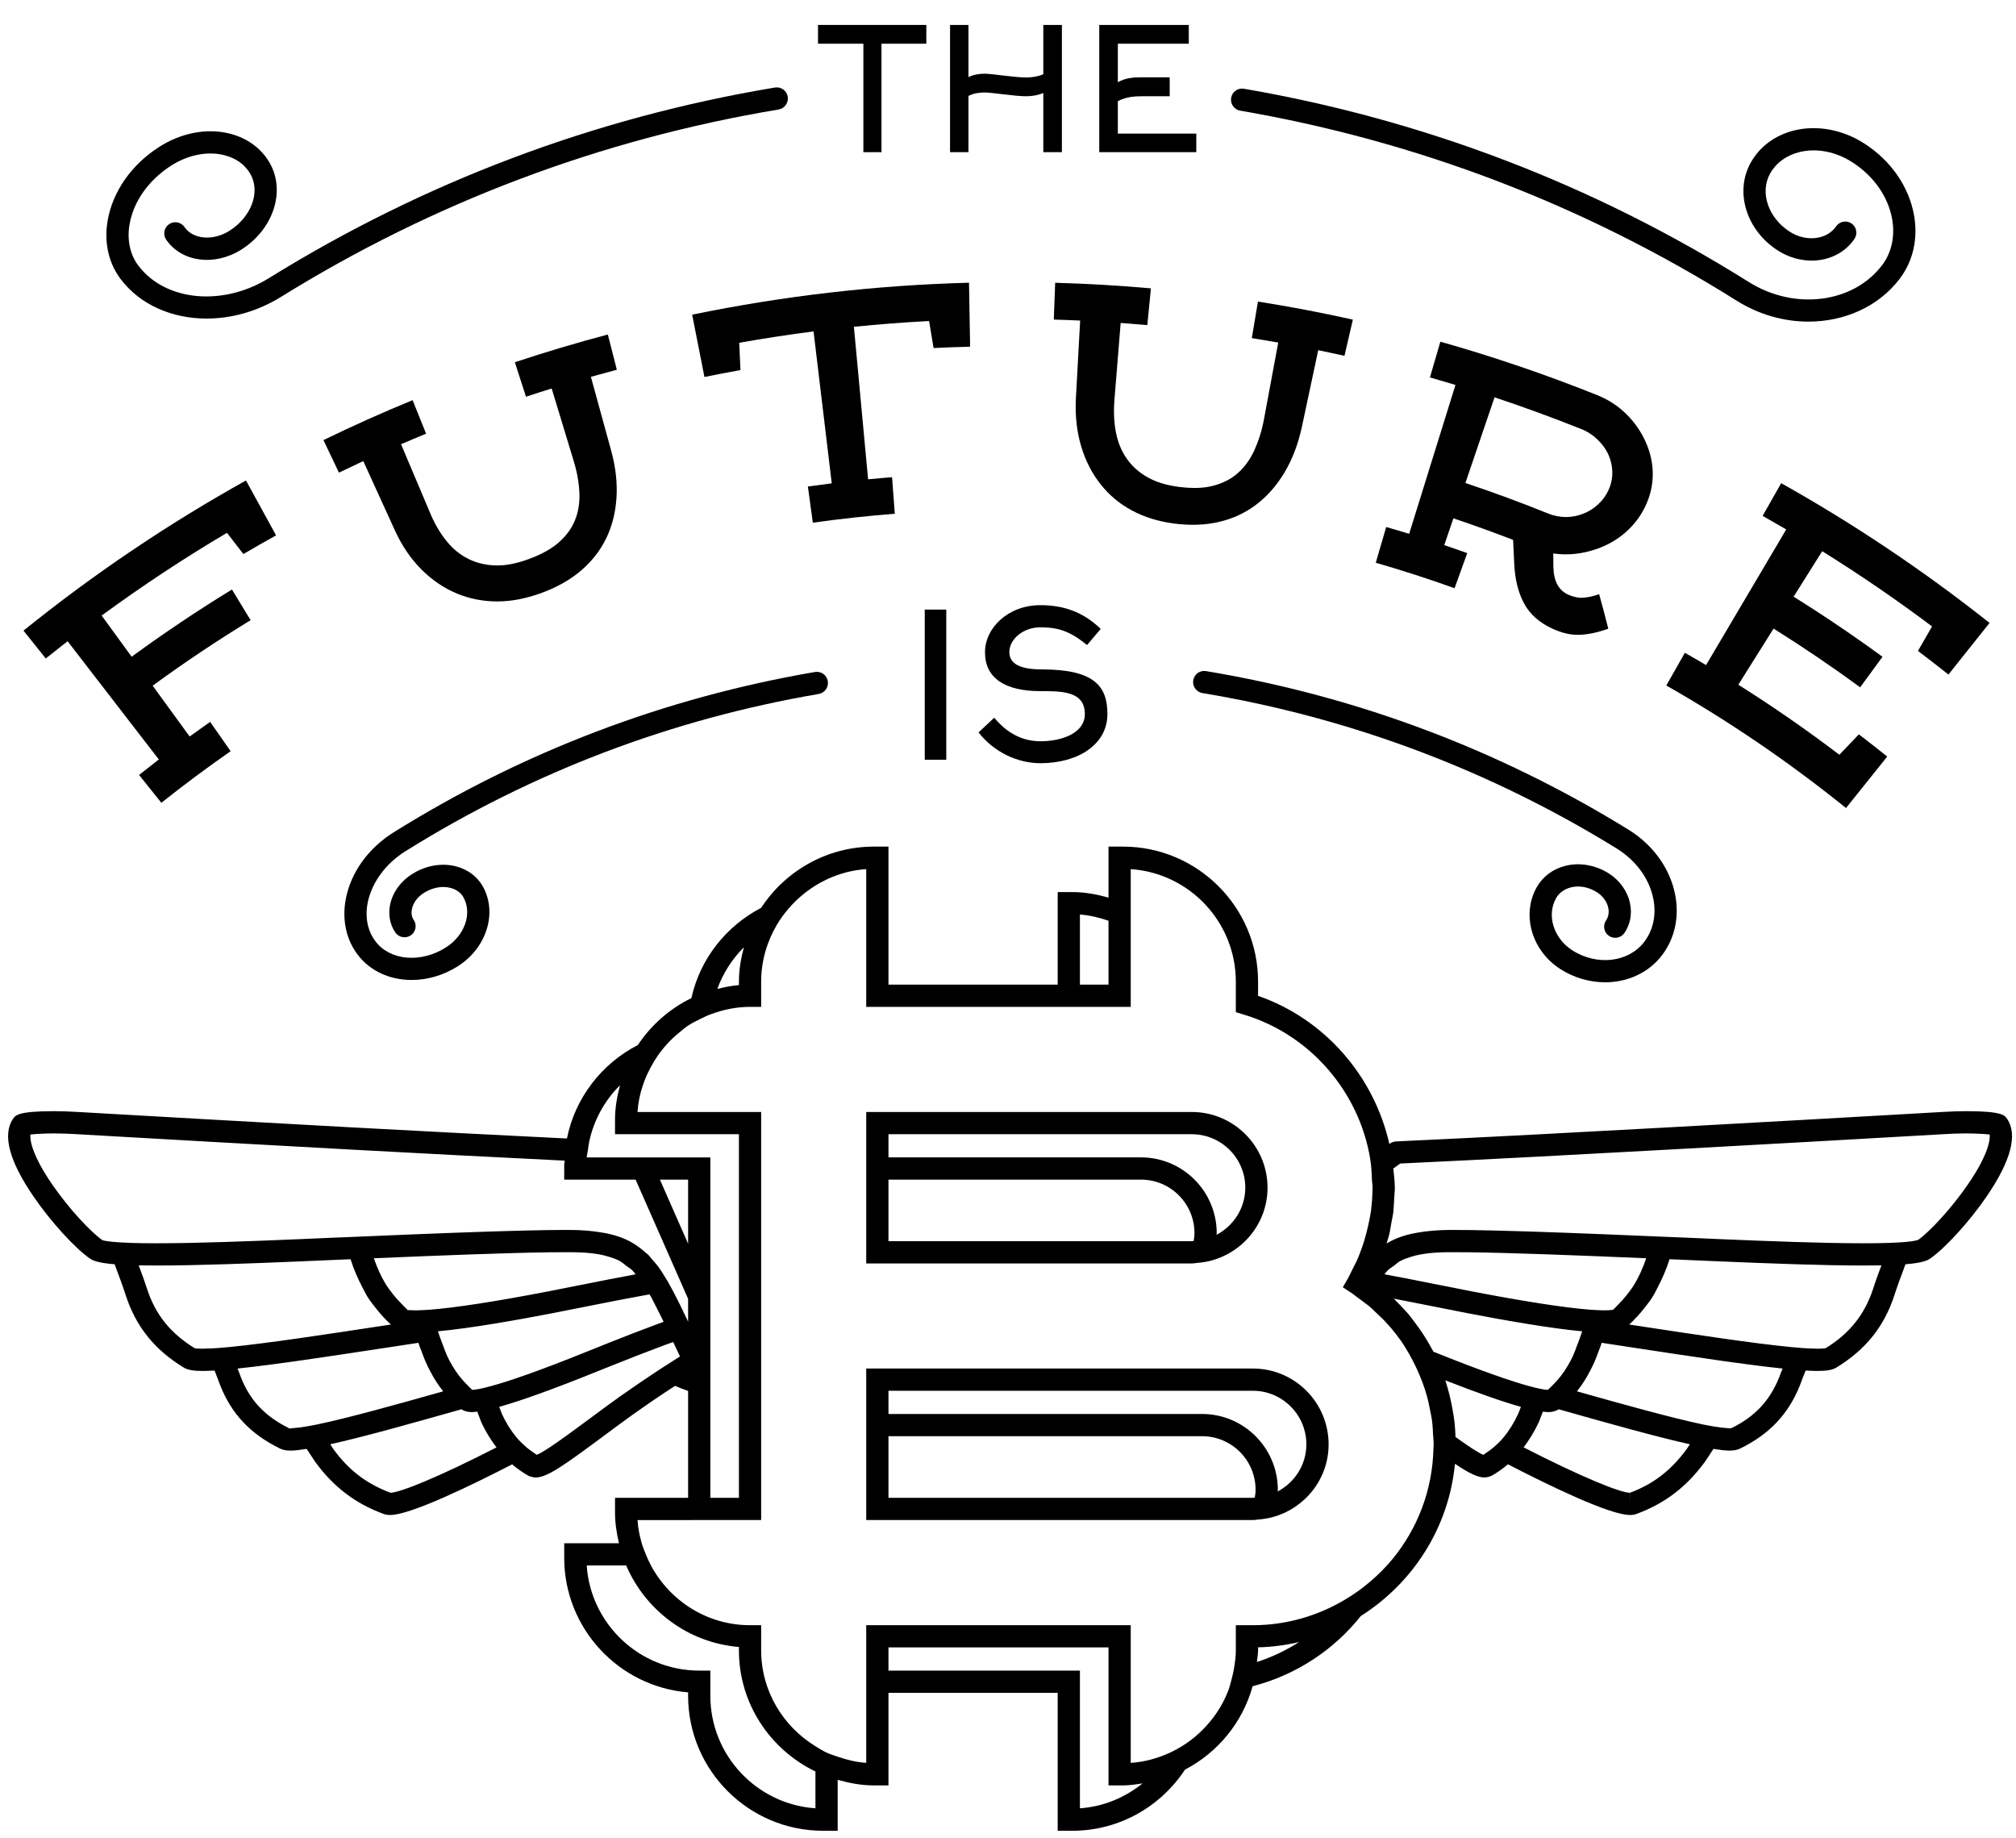 <?xml version="1.0" encoding="UTF-8"?>
<svg width="68px" height="62px" viewBox="0 0 68 62" version="1.1" xmlns="http://www.w3.org/2000/svg" xmlns:xlink="http://www.w3.org/1999/xlink">
    <!-- Generator: Sketch 49 (51002) - http://www.bohemiancoding.com/sketch -->
    <title>bitcoin-grey-17</title>
    <desc>Created with Sketch.</desc>
    <defs></defs>
    <g id="Page-1" stroke="none" stroke-width="1" fill="none" fill-rule="evenodd">
        <g id="bitcoin-grey-17" fill="#000000">
            <path d="M7.779,25.335 C6.987,25.887 6.208,26.467 5.443,27.075 C5.192,26.761 4.942,26.449 4.691,26.136 C4.912,25.96 5.134,25.786 5.357,25.614 C4.331,24.285 3.306,22.956 2.28,21.626 C2.033,21.818 1.788,22.012 1.544,22.208 C1.293,21.895 1.042,21.582 0.792,21.269 C3.178,19.344 5.69,17.656 8.297,16.205 C8.636,16.822 8.974,17.439 9.312,18.056 C8.943,18.261 8.575,18.471 8.209,18.686 C8.025,18.448 7.841,18.208 7.656,17.97 C6.213,18.823 4.803,19.754 3.429,20.76 C3.766,21.223 4.103,21.686 4.44,22.149 C5.544,21.343 6.673,20.586 7.824,19.882 C8.034,20.226 8.243,20.572 8.453,20.916 C7.329,21.602 6.227,22.339 5.149,23.125 C5.565,23.696 5.98,24.268 6.396,24.839 C6.625,24.673 6.856,24.508 7.088,24.346 C7.318,24.677 7.549,25.005 7.779,25.335" id="Fill-1"></path>
            <path d="M19.931,12.709 C20.159,13.54 20.387,14.369 20.615,15.2 C20.77,15.765 20.827,16.299 20.793,16.805 C20.759,17.31 20.639,17.766 20.436,18.18 C20.231,18.59 19.946,18.949 19.578,19.261 C19.208,19.571 18.765,19.817 18.239,20.008 C17.732,20.188 17.243,20.286 16.764,20.284 C16.284,20.282 15.831,20.194 15.403,20.014 C14.976,19.835 14.581,19.57 14.222,19.212 C13.862,18.854 13.558,18.412 13.314,17.876 C12.96,17.101 12.607,16.326 12.254,15.551 C11.979,15.679 11.706,15.808 11.433,15.94 C11.259,15.575 11.084,15.21 10.91,14.843 C11.901,14.361 12.904,13.912 13.917,13.496 C14.069,13.873 14.22,14.25 14.372,14.627 C14.09,14.742 13.808,14.861 13.527,14.982 C13.86,15.767 14.192,16.552 14.524,17.338 C14.675,17.694 14.859,18 15.074,18.262 C15.289,18.527 15.535,18.72 15.812,18.856 C16.087,18.992 16.391,19.062 16.723,19.07 C17.055,19.079 17.421,19.007 17.823,18.86 C18.252,18.703 18.592,18.518 18.844,18.297 C19.095,18.074 19.278,17.832 19.393,17.548 C19.506,17.27 19.558,16.961 19.543,16.624 C19.528,16.282 19.468,15.934 19.355,15.561 C19.105,14.742 18.857,13.921 18.608,13.102 C18.318,13.192 18.03,13.284 17.742,13.381 C17.617,12.993 17.491,12.605 17.366,12.217 C18.403,11.872 19.45,11.561 20.502,11.282 C20.604,11.678 20.705,12.075 20.806,12.47 C20.514,12.547 20.222,12.627 19.931,12.709" id="Fill-2"></path>
            <path d="M24.976,12.481 C24.57,12.553 24.166,12.632 23.761,12.714 C23.623,12.014 23.485,11.314 23.347,10.613 C26.427,9.978 29.553,9.618 32.685,9.535 C32.697,10.254 32.71,10.973 32.722,11.693 C32.311,11.703 31.9,11.717 31.49,11.738 C31.44,11.434 31.39,11.131 31.338,10.827 C30.492,10.871 29.646,10.936 28.802,11.022 C28.962,12.736 29.121,14.451 29.281,16.166 C29.55,16.14 29.819,16.115 30.089,16.094 C30.12,16.505 30.151,16.916 30.182,17.326 C29.258,17.399 28.336,17.499 27.417,17.629 C27.361,17.222 27.306,16.815 27.25,16.408 C27.518,16.37 27.786,16.334 28.055,16.301 C27.85,14.593 27.646,12.885 27.441,11.177 C26.603,11.285 25.767,11.413 24.934,11.561 C24.947,11.868 24.961,12.174 24.976,12.481" id="Fill-3"></path>
            <path d="M44.464,11.81 C44.281,12.671 44.097,13.531 43.914,14.392 C43.788,14.975 43.591,15.491 43.327,15.933 C43.062,16.377 42.744,16.737 42.375,17.016 C42.005,17.3 41.587,17.491 41.121,17.601 C40.653,17.71 40.151,17.728 39.603,17.657 C39.075,17.588 38.606,17.444 38.188,17.22 C37.771,16.998 37.418,16.704 37.128,16.339 C36.838,15.974 36.617,15.549 36.469,15.056 C36.321,14.564 36.259,14.018 36.291,13.418 C36.339,12.549 36.386,11.68 36.434,10.811 C36.138,10.797 35.841,10.787 35.545,10.778 C35.56,10.364 35.576,9.951 35.591,9.537 C36.669,9.567 37.746,9.63 38.821,9.725 C38.78,10.139 38.74,10.552 38.699,10.965 C38.399,10.938 38.1,10.914 37.8,10.892 C37.73,11.76 37.66,12.629 37.589,13.497 C37.558,13.888 37.576,14.258 37.643,14.594 C37.71,14.934 37.835,15.228 38.013,15.479 C38.191,15.73 38.424,15.937 38.71,16.098 C38.996,16.26 39.348,16.367 39.768,16.421 C40.215,16.478 40.598,16.469 40.921,16.383 C41.244,16.298 41.52,16.161 41.749,15.958 C41.978,15.756 42.165,15.502 42.309,15.188 C42.452,14.87 42.563,14.528 42.635,14.135 C42.795,13.274 42.955,12.414 43.115,11.553 C42.818,11.501 42.521,11.451 42.224,11.403 C42.293,10.992 42.362,10.582 42.431,10.171 C43.502,10.34 44.57,10.543 45.632,10.78 C45.538,11.186 45.443,11.592 45.35,12 C45.055,11.934 44.76,11.872 44.464,11.81" id="Fill-4"></path>
            <path d="M54.262,16.514 C54.348,16.32 54.388,16.12 54.384,15.918 C54.379,15.714 54.335,15.52 54.252,15.334 C54.169,15.15 54.047,14.981 53.886,14.825 C53.725,14.671 53.536,14.547 53.321,14.464 C52.359,14.08 51.389,13.726 50.411,13.4 C50.084,14.364 49.756,15.326 49.428,16.29 C50.369,16.604 51.302,16.948 52.226,17.322 C52.423,17.402 52.62,17.436 52.824,17.438 C53.027,17.436 53.221,17.398 53.405,17.324 C53.59,17.254 53.758,17.146 53.907,17.008 C54.058,16.869 54.176,16.708 54.262,16.514 Z M49.063,19.838 C48.185,19.524 47.298,19.237 46.405,18.979 C46.522,18.578 46.64,18.175 46.757,17.774 C47.016,17.848 47.273,17.925 47.531,18.004 C48.052,16.329 48.572,14.656 49.093,12.982 C48.807,12.896 48.52,12.812 48.232,12.729 C48.349,12.328 48.467,11.925 48.584,11.524 C50.371,12.029 52.137,12.631 53.874,13.326 C54.248,13.478 54.579,13.691 54.858,13.967 C55.138,14.244 55.357,14.561 55.514,14.916 C55.674,15.277 55.752,15.648 55.748,16.014 C55.745,16.382 55.66,16.734 55.496,17.077 C55.332,17.421 55.109,17.709 54.831,17.953 C54.554,18.196 54.234,18.382 53.872,18.509 C53.377,18.683 52.886,18.737 52.391,18.666 C52.393,18.816 52.395,18.964 52.396,19.114 C52.404,19.596 52.57,19.907 52.9,20.058 C53.077,20.134 53.248,20.172 53.412,20.158 C53.576,20.145 53.752,20.107 53.939,20.038 C54.048,20.426 54.15,20.816 54.248,21.205 C53.902,21.328 53.588,21.395 53.3,21.409 C53.013,21.424 52.708,21.358 52.38,21.21 C51.929,21.005 51.606,20.724 51.407,20.351 C51.208,19.983 51.098,19.534 51.075,19.002 C51.064,18.737 51.051,18.473 51.037,18.208 C50.37,17.95 49.698,17.708 49.023,17.481 C48.92,17.782 48.817,18.084 48.715,18.385 C48.974,18.472 49.232,18.562 49.49,18.654 C49.348,19.048 49.206,19.444 49.063,19.838 Z" id="Fill-5"></path>
            <path d="M65.721,22.749 C65.381,22.48 65.038,22.214 64.693,21.953 C64.853,21.678 65.011,21.403 65.169,21.127 C63.962,20.221 62.725,19.376 61.463,18.59 C61.142,19.101 60.82,19.613 60.499,20.124 C61.517,20.759 62.517,21.435 63.497,22.151 C63.246,22.495 62.995,22.837 62.744,23.18 C61.789,22.481 60.815,21.821 59.823,21.2 C59.427,21.832 59.03,22.463 58.634,23.093 C59.796,23.824 60.933,24.613 62.042,25.455 C62.261,25.225 62.48,24.997 62.7,24.767 C63.021,25.013 63.34,25.262 63.657,25.516 C63.193,26.095 62.729,26.674 62.266,27.252 C60.335,25.694 58.307,24.316 56.205,23.119 C56.414,22.752 56.623,22.383 56.831,22.016 C57.07,22.152 57.309,22.289 57.546,22.43 C58.447,20.905 59.349,19.38 60.25,17.856 C59.985,17.701 59.72,17.549 59.453,17.399 C59.662,17.031 59.871,16.664 60.08,16.296 C62.513,17.66 64.864,19.232 67.108,21.009 C66.646,21.589 66.183,22.169 65.721,22.749" id="Fill-6"></path>
            <polyline id="Fill-7" points="29.732 1.474 29.732 5.132 29.122 5.132 29.122 1.474 27.592 1.474 27.592 0.841 31.245 0.841 31.245 1.474 29.732 1.474"></polyline>
            <path d="M32.666,5.132 L32.045,5.132 L32.045,0.841 L32.666,0.841 L32.666,2.601 C32.839,2.515 33.029,2.486 33.213,2.486 C33.466,2.486 34.219,2.613 34.61,2.613 C34.789,2.613 35.007,2.584 35.191,2.504 L35.191,0.841 L35.818,0.841 L35.818,5.132 L35.191,5.132 L35.191,3.136 C35.007,3.217 34.789,3.246 34.61,3.246 C34.219,3.246 33.466,3.119 33.213,3.119 C33.029,3.119 32.839,3.148 32.666,3.234 L32.666,5.132" id="Fill-8"></path>
            <path d="M37.705,4.506 L40.351,4.506 L40.351,5.132 L37.078,5.132 L37.078,0.841 L40.098,0.841 L40.098,1.474 L37.705,1.474 L37.705,2.774 C37.963,2.625 38.234,2.607 38.516,2.607 L39.454,2.607 L39.454,3.246 L38.516,3.246 C38.24,3.246 37.963,3.274 37.705,3.413 L37.705,4.506" id="Fill-9"></path>
            <polygon id="Fill-10" points="31.192 25.624 31.918 25.624 31.918 20.559 31.192 20.559"></polygon>
            <path d="M35.091,25.74 C34.317,25.74 33.516,25.36 33.007,24.701 L33.536,24.206 C33.801,24.525 34.297,25 35.091,25 C35.838,25 36.592,24.715 36.592,24.084 C36.592,23.309 35.824,23.309 35.091,23.309 C33.883,23.309 33.224,22.861 33.224,21.999 C33.224,21.177 34.005,20.41 35.091,20.41 C35.858,20.41 36.523,20.627 37.128,21.211 L36.666,21.755 C36.123,21.313 35.736,21.157 35.091,21.157 C34.521,21.157 34.045,21.55 34.045,21.992 C34.045,22.298 34.263,22.576 35.125,22.576 C36.897,22.576 37.353,23.126 37.353,24.084 C37.353,25.102 36.374,25.74 35.091,25.74" id="Fill-11"></path>
            <path d="M6.969,10.744 C7.798,10.744 8.669,10.509 9.455,10.027 C14.616,6.824 20.271,4.693 26.262,3.693 C26.466,3.658 26.604,3.465 26.57,3.261 C26.536,3.056 26.346,2.919 26.138,2.952 C20.051,3.969 14.305,6.135 9.06,9.387 C7.506,10.344 5.576,10.157 4.669,8.962 C4.384,8.586 4.278,8.087 4.371,7.558 C4.505,6.796 5.01,6.08 5.755,5.597 C6.331,5.224 6.988,5.091 7.56,5.232 C7.961,5.332 8.269,5.553 8.45,5.876 C8.79,6.48 8.477,7.317 7.738,7.785 C7.187,8.132 6.509,8.076 6.225,7.659 C6.108,7.489 5.875,7.443 5.704,7.56 C5.533,7.677 5.488,7.91 5.605,8.082 C6.124,8.841 7.235,8.989 8.138,8.419 C9.216,7.738 9.64,6.459 9.104,5.507 C8.823,5.008 8.339,4.652 7.74,4.504 C6.97,4.313 6.097,4.482 5.347,4.969 C4.428,5.565 3.803,6.462 3.633,7.428 C3.503,8.163 3.659,8.869 4.07,9.414 C4.733,10.287 5.812,10.744 6.969,10.744" id="Fill-12"></path>
            <path d="M41.833,3.732 C47.818,4.764 53.457,6.924 58.594,10.151 C59.347,10.62 60.187,10.847 61.001,10.847 C62.209,10.847 63.359,10.347 64.08,9.398 C64.53,8.803 64.701,8.042 64.56,7.255 C64.388,6.292 63.776,5.411 62.882,4.839 C62.151,4.37 61.29,4.21 60.517,4.4 C59.881,4.557 59.364,4.937 59.061,5.471 C58.497,6.459 58.898,7.77 59.975,8.453 C60.878,9.024 62.009,8.852 62.55,8.058 C62.666,7.887 62.623,7.654 62.452,7.537 C62.282,7.421 62.048,7.465 61.931,7.635 C61.623,8.086 60.925,8.168 60.377,7.82 C59.639,7.352 59.347,6.482 59.712,5.841 C59.913,5.489 60.263,5.235 60.696,5.129 C61.273,4.987 61.919,5.113 62.477,5.471 C63.196,5.931 63.687,6.629 63.822,7.387 C63.925,7.965 63.805,8.52 63.483,8.945 C62.507,10.228 60.535,10.478 58.993,9.515 C53.772,6.237 48.042,4.043 41.96,2.993 C41.751,2.958 41.563,3.095 41.527,3.299 C41.492,3.504 41.628,3.697 41.833,3.732" id="Fill-13"></path>
            <path d="M40.557,23.374 C45.533,24.202 50.234,25.966 54.53,28.616 C55.19,29.024 55.642,29.649 55.771,30.334 C55.87,30.861 55.762,31.366 55.467,31.757 C54.94,32.459 53.869,32.587 53.03,32.048 C52.4,31.64 52.162,30.868 52.488,30.29 C52.589,30.112 52.765,29.985 52.982,29.929 C53.264,29.857 53.584,29.914 53.857,30.087 C54.061,30.214 54.203,30.407 54.247,30.617 C54.27,30.728 54.276,30.89 54.172,31.043 C54.056,31.215 54.1,31.448 54.271,31.564 C54.443,31.68 54.676,31.635 54.793,31.465 C54.989,31.175 55.056,30.82 54.98,30.463 C54.895,30.055 54.63,29.686 54.255,29.451 C53.808,29.172 53.276,29.08 52.798,29.202 C52.38,29.307 52.039,29.562 51.835,29.921 C51.314,30.844 51.66,32.055 52.624,32.679 C53.097,32.982 53.627,33.129 54.14,33.129 C54.894,33.129 55.613,32.812 56.066,32.208 C56.489,31.648 56.646,30.932 56.508,30.197 C56.341,29.303 55.763,28.494 54.923,27.978 C50.544,25.277 45.752,23.478 40.68,22.634 C40.471,22.6 40.282,22.738 40.248,22.943 C40.214,23.146 40.353,23.34 40.557,23.374" id="Fill-14"></path>
            <path d="M11.661,30.334 C11.534,31.024 11.677,31.686 12.063,32.195 C12.483,32.757 13.161,33.051 13.886,33.051 C14.409,33.051 14.955,32.898 15.447,32.585 C16.415,31.968 16.784,30.787 16.287,29.896 C16.096,29.558 15.771,29.317 15.373,29.217 C14.892,29.095 14.356,29.191 13.902,29.478 C13.517,29.719 13.247,30.092 13.161,30.501 C13.089,30.841 13.15,31.177 13.333,31.447 C13.45,31.618 13.682,31.662 13.855,31.547 C14.026,31.431 14.071,31.197 13.955,31.027 C13.867,30.897 13.874,30.754 13.895,30.656 C13.939,30.445 14.086,30.246 14.3,30.113 C14.583,29.934 14.908,29.872 15.189,29.944 C15.33,29.98 15.52,30.064 15.632,30.263 C15.936,30.807 15.677,31.549 15.043,31.952 C14.199,32.491 13.152,32.4 12.662,31.744 C12.403,31.403 12.31,30.95 12.398,30.469 C12.524,29.786 13.002,29.128 13.677,28.707 C17.954,26.038 22.643,24.255 27.615,23.405 C27.819,23.369 27.957,23.176 27.921,22.971 C27.887,22.766 27.696,22.63 27.488,22.664 C22.42,23.532 17.64,25.35 13.28,28.07 C12.417,28.609 11.827,29.433 11.661,30.334" id="Fill-15"></path>
            <path d="M51.392,48.814 C51.58,48.564 51.756,48.285 51.911,47.951 C51.957,47.824 51.998,47.721 52.043,47.609 C52.106,47.617 52.172,47.625 52.222,47.625 C52.368,47.625 52.481,47.59 52.577,47.53 C54.276,48.012 55.871,48.458 57,48.71 C56.966,48.761 56.934,48.81 56.9,48.861 C56.369,49.591 55.764,50.052 54.98,50.345 L54.976,50.707 L54.976,50.345 C54.655,50.345 53.352,49.819 51.392,48.814 Z M52.38,46.708 C52.323,46.763 52.271,46.823 52.21,46.875 C52.159,46.874 52.071,46.863 51.939,46.837 C51.844,46.818 51.723,46.788 51.571,46.746 C51.021,46.596 50.053,46.273 48.353,45.589 C48.336,45.557 48.316,45.529 48.3,45.499 C48.171,45.257 48.027,45.025 47.87,44.801 C47.848,44.77 47.822,44.739 47.8,44.708 C47.707,44.58 47.616,44.452 47.515,44.33 C47.507,44.322 47.502,44.313 47.494,44.304 C47.45,44.253 47.401,44.204 47.355,44.154 C47.275,44.065 47.19,43.978 47.105,43.894 C47.088,43.877 47.073,43.859 47.056,43.843 C47.042,43.828 47.029,43.813 47.015,43.799 C47.312,43.856 47.623,43.917 47.944,43.981 C47.985,43.989 48.025,43.996 48.065,44.005 C48.18,44.027 48.29,44.05 48.405,44.072 L49.481,44.285 C50.718,44.524 52.271,44.798 53.367,44.9 C53.335,44.994 53.306,45.07 53.272,45.173 L53.272,45.174 C53.249,45.244 53.221,45.304 53.196,45.371 C53.152,45.493 53.109,45.616 53.059,45.724 C53.004,45.847 52.942,45.958 52.879,46.065 C52.739,46.304 52.576,46.511 52.391,46.697 C52.387,46.701 52.383,46.703 52.38,46.708 Z M47.611,42.382 C47.977,42.27 48.399,42.232 48.946,42.232 L49.054,42.232 C49.214,42.232 49.398,42.233 49.584,42.235 C51.05,42.254 53.245,42.34 55.529,42.436 C55.415,42.758 55.287,43.053 55.133,43.307 C55.057,43.433 54.971,43.547 54.884,43.659 C54.789,43.781 54.687,43.894 54.579,44.002 C54.524,44.056 54.475,44.116 54.416,44.168 C54.416,44.168 54.413,44.169 54.413,44.169 C54.402,44.173 54.33,44.193 54.106,44.193 C54.079,44.193 54.043,44.191 54.013,44.19 C53.899,44.188 53.769,44.18 53.623,44.17 C52.771,44.104 51.39,43.89 49.624,43.549 L49.009,43.427 L48.551,43.337 C47.893,43.205 47.259,43.08 46.697,42.976 C46.725,42.945 46.752,42.906 46.78,42.878 C46.79,42.868 46.798,42.853 46.808,42.843 C46.872,42.783 46.941,42.745 47.007,42.697 C47.081,42.639 47.153,42.573 47.232,42.529 C47.351,42.465 47.48,42.422 47.611,42.382 Z M36.426,30.844 C36.763,30.867 37.082,30.948 37.39,31.053 L37.39,33.208 L36.426,33.208 L36.426,30.844 Z M24.924,33.107 L24.924,33.223 C24.674,33.244 24.433,33.294 24.195,33.353 C24.389,32.819 24.696,32.342 25.092,31.948 C24.993,32.32 24.924,32.703 24.924,33.107 Z M23.96,47.599 L23.96,39.035 L19.79,39.035 C19.795,38.958 19.817,38.885 19.827,38.81 C19.844,38.683 19.86,38.558 19.889,38.437 C20.054,37.728 20.413,37.097 20.913,36.602 C20.814,36.973 20.745,37.358 20.745,37.761 L20.745,38.253 L24.924,38.253 L24.924,50.516 L23.96,50.516 L23.96,47.599 Z M23.21,41.945 C22.894,41.226 22.577,40.508 22.259,39.785 L23.21,39.785 L23.21,41.945 Z M13.263,43.658 C13.174,43.545 13.086,43.431 13.009,43.307 C12.851,43.051 12.723,42.757 12.609,42.436 C14.894,42.34 17.088,42.254 18.554,42.235 C18.739,42.233 18.924,42.232 19.085,42.232 L19.194,42.232 C19.74,42.232 20.163,42.27 20.527,42.382 C20.659,42.422 20.788,42.465 20.905,42.529 C20.984,42.573 21.056,42.639 21.131,42.697 C21.196,42.745 21.266,42.783 21.329,42.843 C21.339,42.853 21.348,42.868 21.357,42.878 C21.386,42.906 21.413,42.946 21.44,42.978 C20.879,43.08 20.247,43.205 19.588,43.337 L19.131,43.427 L18.515,43.549 C16.749,43.89 15.368,44.104 14.516,44.17 C14.37,44.18 14.239,44.188 14.125,44.19 C14.096,44.191 14.06,44.193 14.033,44.193 C13.886,44.193 13.803,44.184 13.772,44.184 C13.762,44.184 13.757,44.186 13.757,44.188 C13.744,44.177 13.734,44.162 13.721,44.151 C13.667,44.104 13.621,44.051 13.571,44.001 C13.461,43.891 13.357,43.778 13.263,43.658 Z M20.442,45.326 C20.244,45.405 20.045,45.485 19.853,45.562 C18.107,46.268 17.126,46.595 16.568,46.746 C16.416,46.788 16.294,46.818 16.2,46.837 C16.068,46.863 15.979,46.874 15.928,46.875 C15.867,46.823 15.815,46.763 15.759,46.708 C15.755,46.703 15.752,46.7 15.748,46.697 C15.562,46.511 15.399,46.304 15.26,46.065 C15.196,45.958 15.135,45.847 15.08,45.724 C15.03,45.616 14.986,45.493 14.942,45.371 C14.918,45.304 14.89,45.244 14.867,45.173 C14.867,45.173 14.866,45.173 14.866,45.172 C14.833,45.07 14.804,44.993 14.771,44.9 C15.867,44.798 17.42,44.524 18.658,44.285 L19.734,44.072 C19.849,44.049 19.959,44.027 20.072,44.005 C20.112,43.996 20.152,43.989 20.193,43.981 C20.796,43.861 21.363,43.752 21.856,43.664 C21.873,43.661 21.892,43.658 21.909,43.655 C21.912,43.66 21.915,43.663 21.917,43.669 C21.931,43.693 21.942,43.709 21.956,43.732 C21.962,43.744 21.969,43.755 21.975,43.766 C22.016,43.842 22.061,43.936 22.103,44.018 C22.118,44.047 22.134,44.077 22.149,44.109 C22.191,44.193 22.231,44.268 22.275,44.357 C22.277,44.36 22.278,44.362 22.279,44.364 C22.312,44.432 22.349,44.508 22.383,44.58 C22.287,44.615 22.191,44.649 22.09,44.688 C21.571,44.88 21.003,45.102 20.442,45.326 Z M3.452,41.825 C3.068,41.555 2.329,40.775 1.756,39.94 C1.131,39.029 1.001,38.497 1.026,38.263 C1.248,38.237 1.787,38.204 2.555,38.25 C5.63,38.428 8.708,38.599 11.784,38.768 C14.204,38.9 16.625,39.025 19.046,39.144 C19.044,39.195 19.031,39.243 19.031,39.294 L19.031,39.785 L21.439,39.785 C21.482,39.884 21.525,39.98 21.568,40.077 C21.626,40.209 21.683,40.337 21.74,40.467 C21.799,40.602 21.858,40.735 21.917,40.87 C21.93,40.899 21.943,40.927 21.956,40.957 C22.088,41.258 22.22,41.557 22.353,41.857 C22.446,42.07 22.54,42.282 22.633,42.494 C22.696,42.637 22.759,42.781 22.822,42.923 C22.87,43.032 22.918,43.141 22.966,43.25 C22.97,43.259 22.974,43.268 22.978,43.277 C23.025,43.385 23.074,43.494 23.122,43.604 C23.124,43.608 23.126,43.613 23.127,43.616 C23.14,43.644 23.152,43.672 23.164,43.699 C23.166,43.702 23.167,43.705 23.169,43.71 C23.183,43.741 23.196,43.773 23.21,43.804 L23.21,44.574 C23.198,44.547 23.185,44.521 23.172,44.494 C23.082,44.302 22.989,44.111 22.905,43.94 C22.856,43.84 22.81,43.754 22.762,43.661 C22.761,43.658 22.759,43.655 22.758,43.653 C22.742,43.622 22.727,43.591 22.711,43.564 C22.709,43.56 22.707,43.555 22.705,43.551 C22.7,43.541 22.695,43.531 22.69,43.522 C22.638,43.424 22.584,43.325 22.532,43.235 C22.528,43.228 22.523,43.221 22.52,43.214 C22.512,43.202 22.505,43.191 22.498,43.179 C22.43,43.064 22.361,42.951 22.293,42.85 C22.26,42.802 22.226,42.75 22.191,42.704 C22.135,42.628 22.074,42.565 22.015,42.497 C22.01,42.492 22.005,42.485 21.999,42.478 C21.948,42.422 21.902,42.353 21.849,42.303 C21.83,42.285 21.81,42.277 21.791,42.26 C21.646,42.127 21.497,42.015 21.343,41.923 C21.043,41.744 20.712,41.641 20.354,41.577 C20.004,41.515 19.63,41.481 19.196,41.481 L19.085,41.481 C18.714,41.481 18.265,41.489 17.773,41.5 C16.295,41.534 14.353,41.611 12.358,41.697 C12.229,41.701 12.1,41.707 11.971,41.713 C11.84,41.718 11.71,41.723 11.58,41.729 C11.439,41.735 11.297,41.741 11.156,41.746 L10.087,41.793 C8.464,41.861 6.625,41.931 5.292,41.931 C4.94,41.931 4.659,41.927 4.427,41.919 C4.275,41.913 4.146,41.907 4.037,41.9 C3.864,41.889 3.738,41.877 3.65,41.865 C3.52,41.847 3.468,41.832 3.452,41.825 Z M6.583,45.476 C6.579,45.476 6.578,45.478 6.579,45.478 C5.745,44.965 5.243,44.339 4.954,43.452 C4.861,43.161 4.766,42.91 4.678,42.676 C4.861,42.679 5.064,42.681 5.292,42.681 C6.64,42.681 8.488,42.611 10.119,42.542 L11.188,42.496 C11.4,42.487 11.612,42.478 11.825,42.469 C11.932,42.81 12.065,43.114 12.215,43.4 C12.278,43.521 12.338,43.646 12.409,43.758 C12.487,43.882 12.578,43.993 12.666,44.106 C12.822,44.307 12.993,44.496 13.185,44.672 L12.923,44.711 C10.895,45.02 8.962,45.313 7.729,45.431 C7.591,45.444 7.458,45.455 7.338,45.465 C7.19,45.476 7.063,45.48 6.947,45.482 C6.914,45.483 6.87,45.487 6.839,45.487 C6.68,45.487 6.603,45.476 6.583,45.476 Z M9.808,48.173 L9.777,48.182 C8.952,47.781 8.443,47.245 8.131,46.464 C8.091,46.348 8.053,46.261 8.012,46.156 C9.279,46.024 11.115,45.744 13.036,45.452 L14.113,45.288 C14.127,45.33 14.139,45.361 14.153,45.405 C14.171,45.461 14.195,45.509 14.215,45.564 C14.258,45.686 14.303,45.804 14.352,45.918 C14.403,46.037 14.46,46.151 14.519,46.261 C14.645,46.504 14.788,46.724 14.949,46.924 C13.35,47.377 11.73,47.826 10.701,48.041 C10.552,48.072 10.426,48.093 10.304,48.114 C10.142,48.142 10.007,48.158 9.9,48.163 C9.873,48.166 9.831,48.173 9.808,48.173 Z M11.139,48.71 C12.268,48.459 13.862,48.012 15.562,47.53 C15.656,47.59 15.77,47.625 15.917,47.625 C15.968,47.625 16.033,47.617 16.098,47.609 C16.142,47.721 16.189,47.841 16.24,47.98 C16.389,48.299 16.56,48.569 16.746,48.816 C14.803,49.812 13.505,50.337 13.171,50.345 C12.362,50.042 11.765,49.584 11.25,48.88 C11.211,48.819 11.177,48.768 11.139,48.71 Z M20.892,47.111 C20.529,47.371 20.174,47.635 19.841,47.882 C19.616,48.049 19.377,48.224 19.143,48.394 C18.702,48.712 18.292,48.994 18.104,49.066 C18.071,49.047 18.043,49.021 18.011,49.001 C17.896,48.925 17.786,48.841 17.685,48.747 C17.589,48.661 17.498,48.569 17.413,48.466 C17.231,48.245 17.071,47.991 16.932,47.693 C16.898,47.602 16.87,47.531 16.838,47.448 C17.587,47.238 18.686,46.843 20.134,46.257 C20.307,46.188 20.493,46.113 20.678,46.04 C21.252,45.81 21.854,45.574 22.399,45.372 C22.507,45.333 22.604,45.299 22.706,45.261 C22.76,45.376 22.826,45.515 22.883,45.635 C22.9,45.672 22.919,45.711 22.937,45.747 C22.86,45.794 22.769,45.856 22.688,45.906 C22.674,45.914 22.659,45.925 22.645,45.934 C22.222,46.2 21.762,46.507 21.276,46.845 C21.147,46.936 21.023,47.018 20.892,47.111 Z M27.505,60.987 C25.528,60.854 23.96,59.202 23.96,57.193 L23.96,56.343 L23.585,56.343 C21.575,56.343 19.923,54.775 19.79,52.798 L21.121,52.797 C21.771,54.31 23.211,55.406 24.924,55.546 L24.924,55.661 C24.924,57.463 25.983,59.009 27.505,59.746 L27.505,60.987 Z M36.426,60.987 L36.426,56.343 L29.968,56.343 L29.968,55.561 L37.39,55.561 L37.39,60.215 L37.881,60.215 C38.106,60.215 38.322,60.18 38.539,60.148 C37.95,60.621 37.226,60.933 36.426,60.987 Z M42.395,56.053 C42.406,55.922 42.435,55.796 42.435,55.661 L42.435,55.558 C42.909,55.547 43.372,55.485 43.818,55.381 C43.378,55.661 42.902,55.891 42.395,56.053 Z M48.358,48.712 C48.358,48.76 48.353,48.805 48.351,48.853 C48.318,50.261 47.811,51.555 46.976,52.573 C46.752,52.847 46.502,53.096 46.234,53.327 C45.97,53.556 45.684,53.761 45.382,53.941 C44.467,54.49 43.401,54.812 42.259,54.812 L41.685,54.812 L41.685,55.661 C41.685,55.859 41.658,56.051 41.628,56.24 C41.607,56.374 41.577,56.503 41.543,56.633 C41.507,56.768 41.474,56.905 41.423,57.035 C41.228,57.536 40.927,57.981 40.551,58.353 C40.389,58.515 40.214,58.66 40.025,58.79 C39.838,58.919 39.639,59.032 39.429,59.126 C39.03,59.305 38.598,59.426 38.14,59.455 L38.14,54.812 L29.218,54.812 L29.218,59.455 C28.881,59.433 28.563,59.352 28.255,59.246 C28.128,59.203 28,59.163 27.88,59.108 C27.748,59.047 27.628,58.969 27.505,58.894 C26.413,58.224 25.674,57.033 25.674,55.661 L25.674,54.812 L25.299,54.812 C23.85,54.812 22.598,53.991 21.956,52.797 C21.891,52.676 21.836,52.551 21.784,52.423 C21.734,52.3 21.682,52.177 21.646,52.048 C21.573,51.796 21.521,51.536 21.503,51.266 L23.21,51.266 L23.585,51.265 L25.674,51.265 L25.674,37.503 L21.503,37.503 C21.545,36.891 21.744,36.328 22.042,35.83 C22.153,35.642 22.278,35.466 22.42,35.302 C22.575,35.12 22.745,34.955 22.931,34.807 C23.025,34.732 23.115,34.651 23.216,34.585 C23.341,34.502 23.478,34.437 23.612,34.37 C23.74,34.307 23.868,34.244 24.003,34.196 C24.409,34.049 24.843,33.958 25.299,33.958 L25.674,33.958 L25.674,33.107 C25.674,32.4 25.876,31.743 26.213,31.174 C26.325,30.987 26.453,30.812 26.595,30.648 C26.749,30.467 26.918,30.302 27.103,30.153 C27.692,29.677 28.418,29.366 29.218,29.312 L29.218,33.958 L38.14,33.958 L38.14,29.312 C40.117,29.445 41.685,31.096 41.685,33.107 L41.685,34.137 L41.952,34.218 C44.195,34.892 45.844,36.821 46.217,39.084 C46.256,39.322 46.268,39.567 46.277,39.812 C46.281,39.894 46.298,39.974 46.298,40.057 C46.298,40.073 46.295,40.089 46.295,40.104 C46.293,40.328 46.277,40.552 46.25,40.774 C46.249,40.786 46.249,40.798 46.248,40.81 C46.242,40.857 46.232,40.903 46.225,40.951 C46.205,41.085 46.174,41.215 46.145,41.348 C46.107,41.52 46.064,41.688 46.012,41.856 C45.973,41.978 45.933,42.1 45.886,42.221 C45.853,42.307 45.821,42.394 45.784,42.478 C45.748,42.56 45.704,42.639 45.664,42.72 C45.664,42.72 45.664,42.721 45.663,42.721 C45.641,42.768 45.618,42.814 45.594,42.86 C45.552,42.941 45.518,43.027 45.472,43.106 L45.431,43.177 L45.353,43.312 L45.313,43.381 L45.293,43.413 L45.299,43.418 L45.426,43.501 L45.451,43.518 L45.471,43.531 L45.533,43.572 L45.555,43.586 L45.59,43.609 C45.602,43.616 45.61,43.625 45.621,43.632 C45.666,43.661 45.706,43.697 45.749,43.728 C45.752,43.729 45.755,43.732 45.758,43.735 C45.823,43.781 45.886,43.828 45.949,43.877 C45.986,43.906 46.026,43.933 46.063,43.963 C46.098,43.99 46.135,44.013 46.168,44.041 C46.201,44.068 46.231,44.096 46.264,44.124 C46.302,44.157 46.335,44.195 46.372,44.229 C46.43,44.281 46.485,44.336 46.54,44.39 C46.588,44.437 46.639,44.48 46.685,44.529 C46.863,44.716 47.029,44.913 47.181,45.121 C47.2,45.148 47.222,45.174 47.241,45.2 C47.346,45.349 47.439,45.507 47.53,45.663 C47.531,45.666 47.533,45.668 47.534,45.67 C47.62,45.819 47.697,45.971 47.77,46.127 C47.777,46.142 47.784,46.157 47.791,46.172 C47.926,46.465 48.043,46.768 48.129,47.08 C48.174,47.239 48.206,47.4 48.237,47.562 C48.258,47.669 48.283,47.773 48.298,47.882 C48.305,47.931 48.31,47.98 48.315,48.028 C48.329,48.144 48.331,48.261 48.337,48.377 C48.344,48.489 48.358,48.599 48.358,48.712 Z M50.127,49 C50.096,49.021 50.067,49.047 50.035,49.066 C49.86,49 49.495,48.752 49.094,48.464 C49.093,48.457 49.093,48.451 49.093,48.445 C49.087,48.298 49.081,48.15 49.066,48.006 C49.05,47.849 49.023,47.697 48.996,47.543 C48.937,47.204 48.856,46.875 48.75,46.553 C49.835,46.978 50.687,47.277 51.301,47.448 C51.273,47.521 51.245,47.59 51.218,47.663 C51.073,47.978 50.909,48.241 50.725,48.466 C50.64,48.569 50.548,48.661 50.454,48.747 C50.352,48.841 50.242,48.925 50.127,49 Z M60.012,46.451 C59.695,47.245 59.187,47.781 58.396,48.169 C58.396,48.169 58.377,48.173 58.331,48.173 C58.308,48.173 58.266,48.166 58.238,48.163 C58.131,48.158 57.997,48.141 57.835,48.114 C57.712,48.093 57.587,48.072 57.437,48.041 C56.409,47.825 54.789,47.377 53.19,46.924 C53.351,46.724 53.494,46.504 53.62,46.261 C53.679,46.151 53.736,46.037 53.787,45.918 C53.836,45.804 53.881,45.686 53.924,45.564 C53.943,45.509 53.967,45.462 53.985,45.405 C53.999,45.362 54.012,45.33 54.026,45.288 L55.101,45.452 C57.022,45.744 58.858,46.024 60.127,46.156 C60.087,46.257 60.05,46.343 60.012,46.451 Z M63.186,43.45 C62.894,44.341 62.391,44.967 61.585,45.466 C61.582,45.468 61.518,45.487 61.299,45.487 C61.269,45.487 61.225,45.483 61.191,45.482 C61.075,45.48 60.948,45.476 60.8,45.465 C60.681,45.455 60.548,45.444 60.409,45.431 C59.177,45.313 57.244,45.02 55.214,44.711 L54.954,44.672 C55.145,44.496 55.316,44.307 55.473,44.106 C55.561,43.993 55.651,43.882 55.729,43.758 C55.801,43.646 55.861,43.521 55.924,43.4 C56.073,43.114 56.206,42.81 56.315,42.469 C56.526,42.478 56.739,42.487 56.951,42.496 L58.021,42.542 C59.65,42.611 61.498,42.681 62.846,42.681 L62.847,42.681 C63.075,42.681 63.277,42.679 63.461,42.676 C63.373,42.909 63.278,43.161 63.186,43.45 Z M64.488,41.863 C64.399,41.876 64.273,41.888 64.102,41.9 C63.992,41.907 63.863,41.912 63.712,41.919 C63.479,41.927 63.198,41.931 62.846,41.931 C61.513,41.931 59.674,41.861 58.052,41.793 L56.982,41.746 C56.841,41.741 56.7,41.735 56.558,41.729 C56.428,41.723 56.298,41.718 56.168,41.713 C56.039,41.707 55.91,41.701 55.78,41.697 C53.786,41.611 51.843,41.534 50.365,41.5 C49.874,41.489 49.424,41.481 49.054,41.481 L48.944,41.481 C48.509,41.481 48.136,41.515 47.786,41.577 C47.427,41.641 47.096,41.744 46.796,41.923 C46.786,41.928 46.777,41.937 46.768,41.943 C46.771,41.936 46.773,41.928 46.775,41.921 C46.802,41.825 46.836,41.732 46.859,41.635 C46.89,41.511 46.905,41.382 46.928,41.256 C46.951,41.129 46.982,41.002 46.998,40.872 C47.001,40.848 47.001,40.823 47.003,40.798 C47.017,40.673 47.019,40.547 47.026,40.421 C47.032,40.3 47.048,40.179 47.048,40.057 C47.048,40.053 47.047,40.047 47.047,40.042 C47.046,39.827 47.017,39.62 46.996,39.409 L47.231,39.241 C50.274,39.099 53.315,38.934 56.354,38.768 C59.431,38.599 62.508,38.428 65.584,38.25 C66.352,38.204 66.892,38.237 67.112,38.263 C67.137,38.497 67.007,39.029 66.382,39.94 C65.81,40.775 65.071,41.555 64.704,41.814 C64.682,41.825 64.625,41.843 64.488,41.863 Z M67.701,37.735 C67.619,37.614 67.526,37.476 66.329,37.476 C66.098,37.476 65.834,37.483 65.54,37.501 C62.465,37.679 59.389,37.85 56.313,38.02 C53.239,38.188 50.164,38.354 47.086,38.496 C47.013,38.501 46.943,38.525 46.884,38.567 L46.863,38.582 C46.349,36.3 44.69,34.369 42.435,33.586 L42.435,33.107 C42.435,30.596 40.392,28.553 37.881,28.553 L37.39,28.553 L37.39,30.273 C36.998,30.163 36.593,30.086 36.166,30.086 L35.676,30.086 L35.676,33.208 L29.968,33.208 L29.968,28.553 L29.478,28.553 C27.886,28.553 26.487,29.377 25.673,30.618 C24.495,31.233 23.613,32.333 23.321,33.663 C22.585,34.02 21.964,34.571 21.514,35.246 C20.299,35.87 19.399,37.02 19.123,38.397 C16.689,38.277 14.257,38.153 11.825,38.02 C8.75,37.85 5.673,37.679 2.599,37.501 C2.306,37.483 2.041,37.476 1.81,37.476 C0.612,37.476 0.52,37.614 0.438,37.735 C0.075,38.274 0.31,39.159 1.138,40.364 C1.702,41.188 2.512,42.08 3.021,42.438 C3.131,42.516 3.304,42.593 3.867,42.639 C3.894,42.711 3.916,42.777 3.945,42.853 C4.037,43.096 4.141,43.37 4.24,43.682 C4.585,44.741 5.206,45.515 6.193,46.12 C6.327,46.202 6.514,46.237 6.839,46.237 C6.953,46.237 7.091,46.23 7.236,46.223 C7.298,46.377 7.362,46.541 7.43,46.728 C7.815,47.697 8.457,48.372 9.453,48.858 C9.546,48.902 9.659,48.923 9.808,48.923 C9.942,48.923 10.131,48.899 10.344,48.866 C10.432,48.997 10.523,49.135 10.632,49.303 C11.248,50.148 11.981,50.707 12.94,51.06 C13.006,51.084 13.079,51.095 13.163,51.095 C13.855,51.095 15.958,50.066 17.274,49.387 C17.445,49.53 17.625,49.661 17.825,49.772 C17.881,49.801 18.005,49.83 18.068,49.83 C18.455,49.83 19.028,49.418 20.288,48.485 C20.618,48.239 20.969,47.978 21.328,47.721 C21.828,47.364 22.319,47.031 22.77,46.74 C22.898,46.796 23.045,46.853 23.21,46.912 L23.21,50.516 L20.745,50.516 L20.745,51.008 C20.745,51.367 20.799,51.712 20.878,52.048 L19.031,52.048 L19.031,52.54 C19.031,54.924 20.874,56.885 23.21,57.077 L23.21,57.193 C23.21,59.703 25.253,61.745 27.764,61.745 L28.255,61.745 L28.255,60.027 C28.646,60.137 29.051,60.215 29.478,60.215 L29.968,60.215 L29.968,57.093 L35.676,57.093 L35.676,61.745 L36.166,61.745 C37.757,61.745 39.155,60.923 39.97,59.683 C41.077,59.105 41.911,58.095 42.251,56.87 C43.713,56.493 44.988,55.649 45.902,54.501 C47.65,53.396 48.869,51.53 49.076,49.368 C49.541,49.681 49.841,49.83 50.07,49.83 C50.133,49.83 50.257,49.801 50.312,49.772 C50.512,49.661 50.692,49.53 50.863,49.385 C52.18,50.066 54.284,51.095 54.976,51.095 C55.059,51.095 55.132,51.084 55.199,51.06 C56.157,50.705 56.891,50.148 57.519,49.285 C57.617,49.133 57.707,48.996 57.795,48.866 C58.008,48.899 58.197,48.923 58.331,48.923 C58.48,48.923 58.593,48.902 58.691,48.856 C59.682,48.372 60.323,47.697 60.714,46.716 C60.779,46.531 60.842,46.38 60.906,46.223 C61.05,46.23 61.187,46.237 61.299,46.237 C61.624,46.237 61.812,46.202 61.946,46.12 C62.932,45.515 63.553,44.741 63.899,43.68 C63.998,43.37 64.102,43.096 64.193,42.854 C64.222,42.777 64.245,42.711 64.271,42.639 C64.835,42.593 65.007,42.516 65.118,42.438 C65.627,42.08 66.437,41.188 67.001,40.364 C67.828,39.158 68.064,38.273 67.701,37.735 Z" id="Fill-16"></path>
            <path d="M42.263,50.515 L29.968,50.515 L29.968,48.438 L40.546,48.438 C41.541,48.438 42.351,49.247 42.351,50.243 C42.351,50.334 42.338,50.422 42.324,50.51 C42.304,50.511 42.284,50.515 42.263,50.515 Z M43.095,50.302 C43.095,50.282 43.101,50.263 43.101,50.243 C43.101,48.835 41.955,47.688 40.546,47.688 L29.968,47.688 L29.968,46.905 L42.26,46.905 C43.254,46.905 44.064,47.716 44.064,48.712 C44.064,49.405 43.667,49.999 43.095,50.302 Z M42.26,46.155 L29.218,46.155 L29.218,51.265 L42.26,51.265 C42.332,51.265 42.4,51.25 42.471,51.244 C42.625,51.232 42.775,51.207 42.921,51.168 C44.008,50.875 44.814,49.89 44.814,48.712 C44.814,47.302 43.668,46.155 42.26,46.155 Z" id="Fill-17"></path>
            <path d="M29.968,38.253 L40.199,38.253 C41.194,38.253 42.004,39.061 42.004,40.055 C42.004,40.747 41.607,41.343 41.034,41.646 C41.035,41.627 41.04,41.608 41.04,41.589 C41.04,40.18 39.894,39.034 38.486,39.034 L29.968,39.034 L29.968,38.253 Z M29.968,39.784 L38.486,39.784 C39.48,39.784 40.29,40.593 40.29,41.589 C40.29,41.679 40.276,41.766 40.263,41.854 C40.241,41.856 40.221,41.861 40.199,41.861 L29.968,41.861 L29.968,39.784 Z M40.199,42.611 C40.271,42.611 40.34,42.595 40.41,42.59 C40.565,42.577 40.715,42.553 40.86,42.513 C41.947,42.219 42.754,41.235 42.754,40.055 C42.754,38.648 41.608,37.503 40.199,37.503 L29.218,37.503 L29.218,42.611 L40.199,42.611 Z" id="Fill-18"></path>
        </g>
    </g>
</svg>